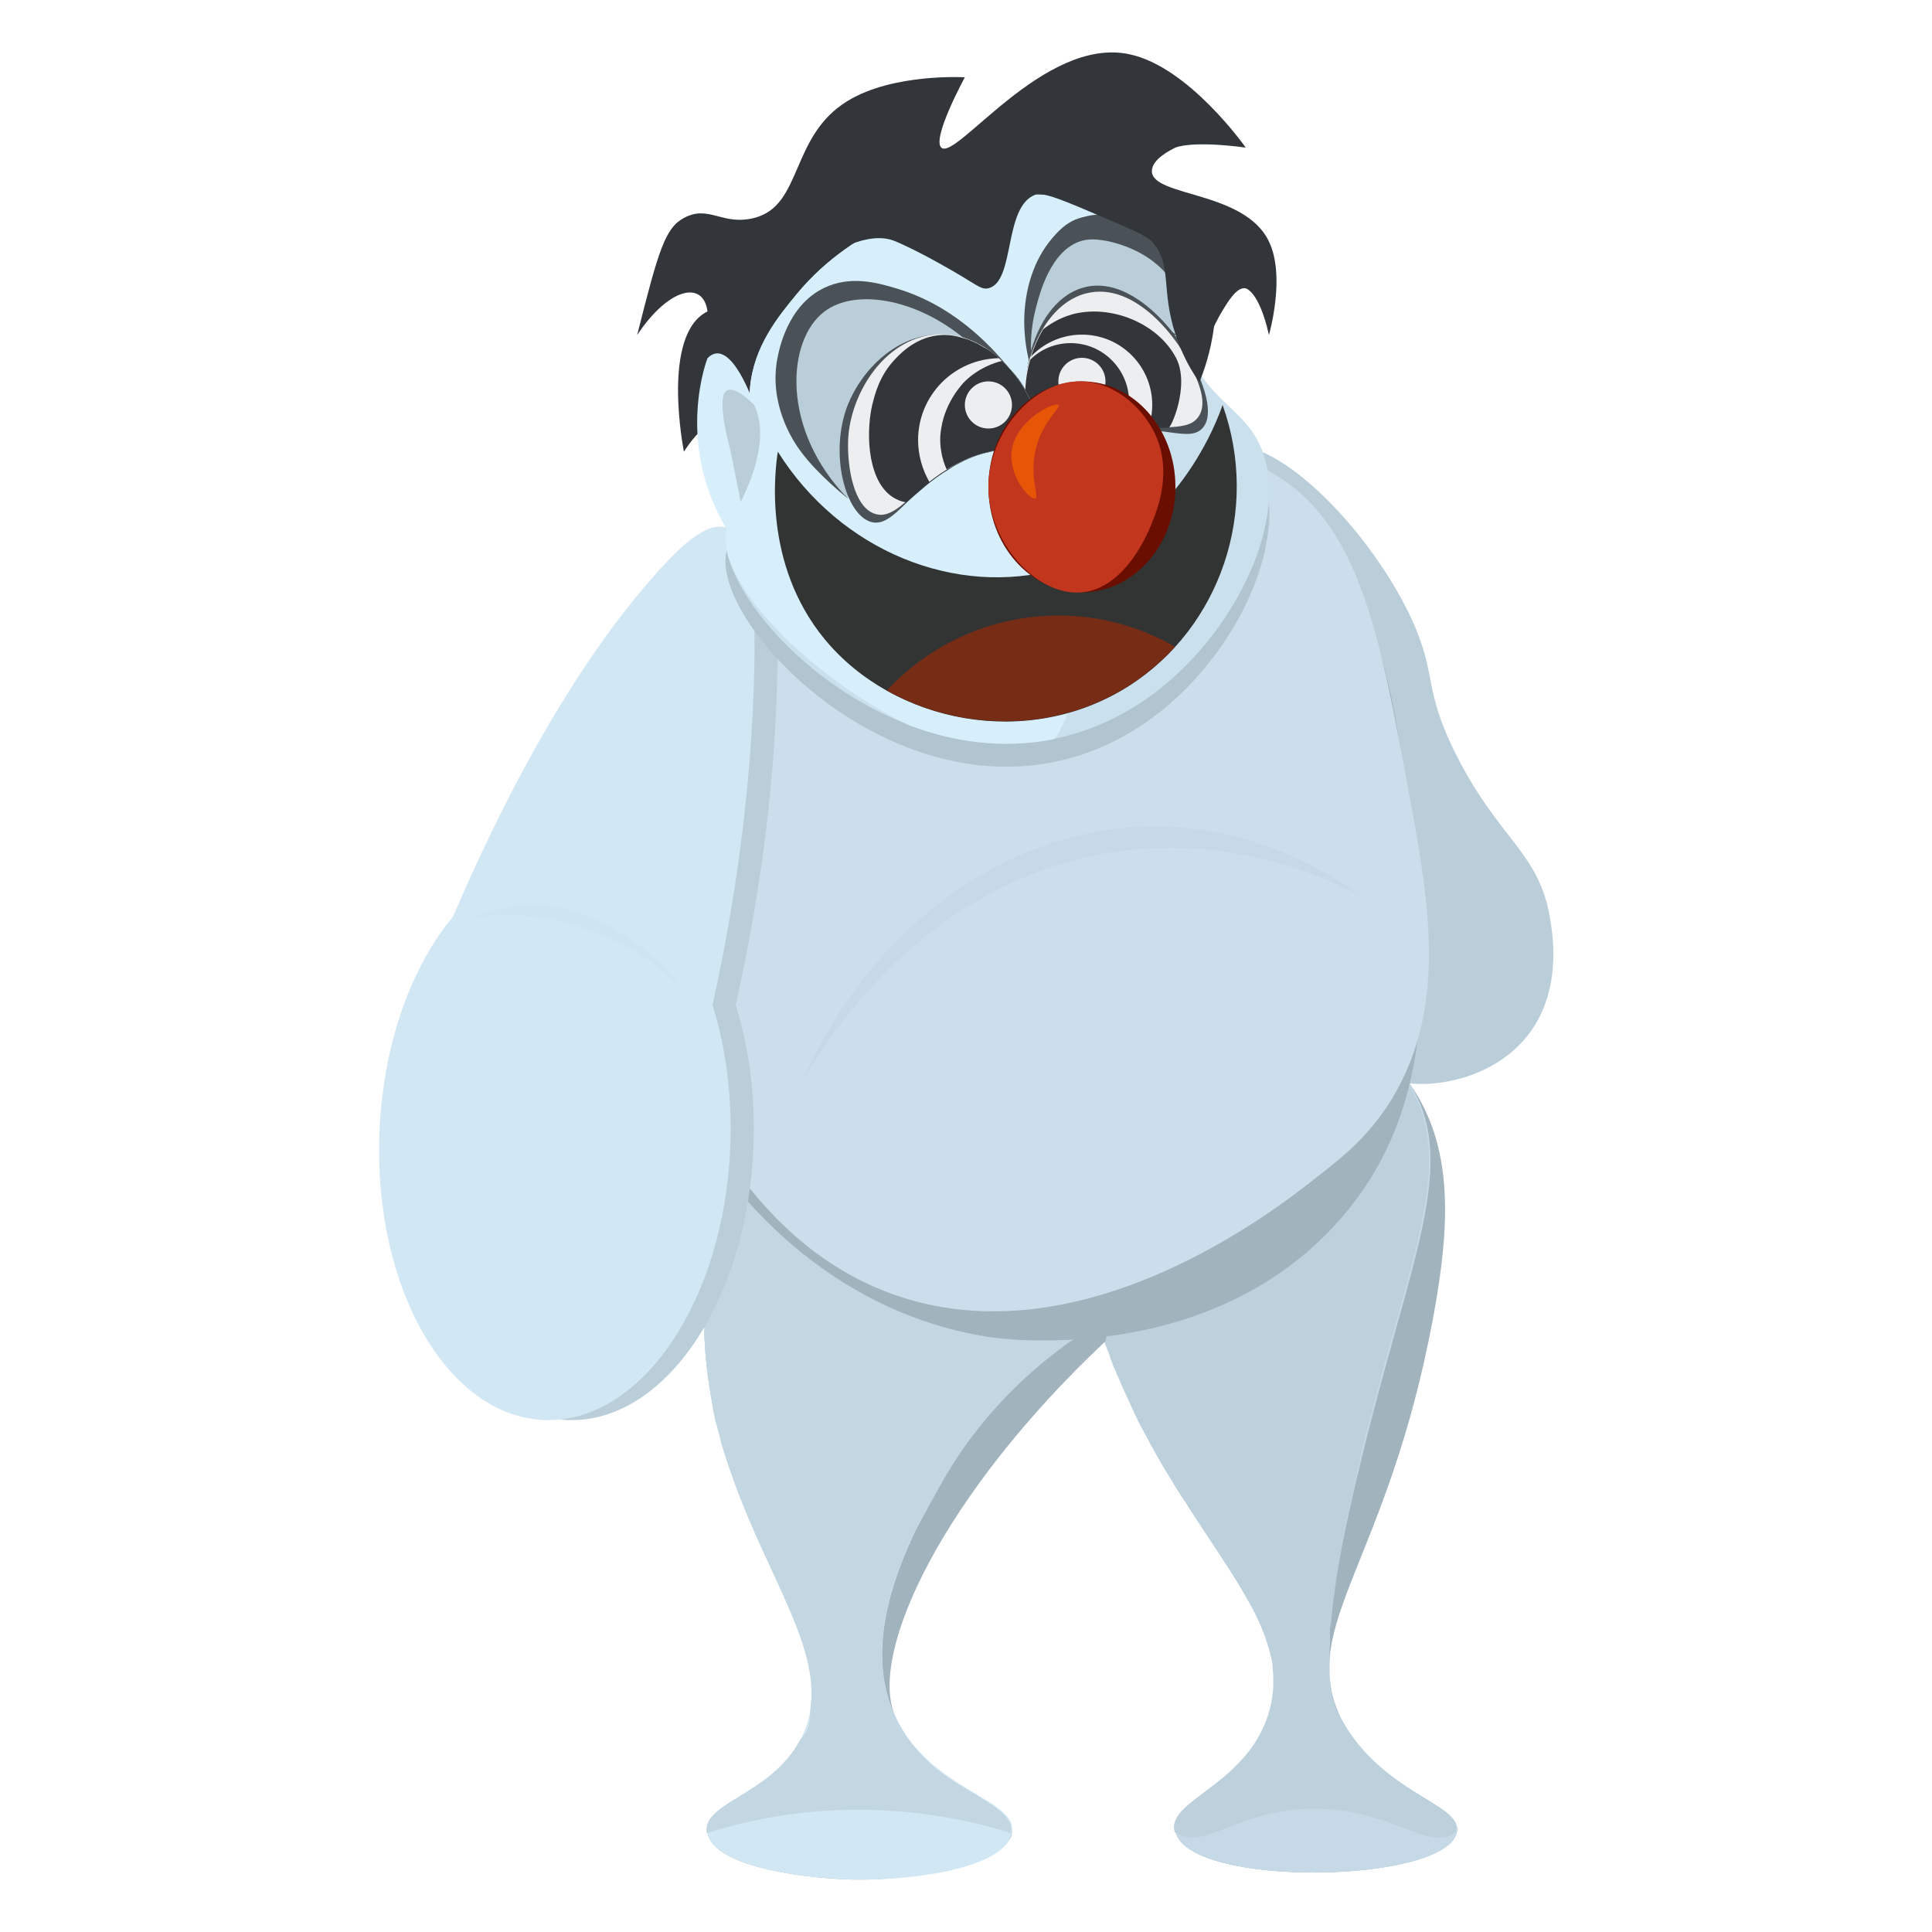 <?xml version="1.0" encoding="utf-8"?>
<!-- Generator: Adobe Illustrator 24.1.2, SVG Export Plug-In . SVG Version: 6.00 Build 0)  -->
<svg version="1.1" id="レイヤー_1" xmlns="http://www.w3.org/2000/svg" xmlns:xlink="http://www.w3.org/1999/xlink" x="0px"
	 y="0px" viewBox="0 0 500 500" style="enable-background:new 0 0 500 500;" xml:space="preserve">
<style type="text/css">
	.st0{fill:#A1B3BD;}
	.st1{fill:#C5DAE6;}
	.st2{fill:#BDD1DD;}
	.st3{fill:#D1E7F4;}
	.st4{fill:#C2D7E2;}
	.st5{fill:#BACED9;}
	.st6{fill:#CADFEB;}
	.st7{fill:#32363A;}
	.st8{fill:#B1C5D0;}
	.st9{fill:#CBE0ED;}
	.st10{fill:#D7EEFB;}
	.st11{fill:#4A5257;}
	.st12{fill:#323333;}
	.st13{fill:#231815;}
	.st14{fill:#ECEEF0;}
	.st15{fill:#6A0F00;}
	.st16{fill:#C3361E;}
	.st17{fill:#772C16;}
	.st18{fill:#E75606;}
	.st19{fill:#CEE4F1;}
</style>
<g>
	<path class="st0" d="M377,474.3c-3.1,13.2-68.7,14.3-72.7,0c-2.3-8.2,18.3-11.9,24.2-30.3c8.6-27-26.1-48.3-42.4-96.9
		c-8.5-25.4-8.9-48.6-7.6-65c24.7-4.6,49.5-9.2,74.2-13.8c3.4,2.4,8,6.3,12.1,12.1c11.4,16.2,10.6,36.3,6.1,60.6
		c-11.8,63.4-34.8,79.6-24.2,103C355.7,464,378.8,466.4,377,474.3z"/>
	<path class="st1" d="M377,474.3c-3.1,13.2-68.7,14.3-72.7,0c-2.3-8.2,18.3-11.9,24.2-30.3c8.6-27-26.1-48.3-42.4-96.9
		c-8.5-25.4-8.9-48.6-7.6-65c24.7-4.6,49.5-9.2,74.2-13.8c3.5,2.3,8.3,6.1,12.1,12.1c10.9,17.3,3.5,37.8-6.1,72.8
		c-19.6,71.4-15.8,83.8-12.1,90.8C357.1,464.3,378.8,466.8,377,474.3z"/>
	<path class="st2" d="M346.7,444c-0.8-1.1-1-2-1.3-2.9c0,0,0,0,0-0.1c-0.1-0.4-0.3-0.8-0.4-1.2c0,0,0-0.1,0-0.1l0,0
		c0-0.1,0-0.1-0.1-0.2l0,0c0-0.1,0-0.1,0-0.2c0-0.1-0.1-0.3-0.1-0.4c0-0.1-0.1-0.2-0.1-0.4l0,0c0,0,0,0,0-0.1l0,0
		c0-0.2-0.1-0.3-0.1-0.5l0,0c0-0.1,0-0.1,0-0.2l0,0c0,0,0,0,0,0c0-0.2-0.1-0.4-0.1-0.5l0,0c0,0,0-0.1,0-0.2c0-0.2-0.1-0.4-0.1-0.7
		c0,0,0-0.1,0-0.1l0,0c0-0.1,0-0.3-0.1-0.4c0-0.1,0-0.1,0-0.2l0,0c0-0.2,0-0.4-0.1-0.5c0,0,0-0.1,0-0.1l0,0c0-0.1,0-0.1,0-0.2l0,0
		c0-0.2,0-0.4-0.1-0.5l0,0c0,0,0-0.1,0-0.1l0,0c0-0.1,0-0.3,0-0.5s0-0.3,0-0.5c0,0,0,0,0,0c0-0.2,0-0.4,0-0.5l0,0c0-0.1,0-0.2,0-0.3
		l0,0c0-0.1,0-0.2,0-0.3c0-0.2,0-0.5,0-0.8c0-0.1,0-0.2,0-0.3l0,0c0-0.1,0-0.2,0-0.3l0,0c0-0.2,0-0.3,0-0.5l0,0c0-0.1,0-0.2,0-0.3
		l0,0c0-0.2,0-0.4,0-0.6l0,0c0-0.1,0-0.2,0-0.3l0,0c0-0.2,0-0.5,0-0.7v0c0-0.1,0-0.1,0-0.2l0,0c0-0.2,0-0.4,0-0.6
		c0-0.5,0-1.1,0.1-1.7c0,0,0,0,0,0c0-0.1,0-0.2,0-0.4c0-0.2,0-0.5,0-0.7l0,0c0-0.1,0-0.2,0-0.4c0-0.2,0-0.5,0-0.7l0,0
		c0-0.2,0-0.4,0-0.7l0,0c0-0.1,0-0.3,0-0.5l0,0c0-0.1,0-0.2,0-0.3c0-0.3,0-0.6,0.1-0.9l0,0c0-0.3,0-0.6,0.1-0.9l0,0
		c0-0.2,0-0.4,0.1-0.6c0-0.3,0.1-0.7,0.1-1l0,0c0-0.3,0.1-0.7,0.1-1c0-0.1,0-0.2,0-0.3l0,0c0-0.3,0.1-0.6,0.1-0.9c0-0.1,0-0.3,0-0.4
		l0,0c0.1-0.4,0.1-0.9,0.2-1.3c0,0,0,0,0-0.1l0,0c0.1-0.7,0.2-1.4,0.3-2c0,0,0,0,0,0c0-0.2,0.1-0.4,0.1-0.6c0-0.3,0.1-0.6,0.1-0.9
		l0,0c0-0.1,0-0.1,0-0.2c0.1-0.5,0.2-1,0.2-1.5c0.1-0.4,0.1-0.9,0.2-1.3c0,0,0,0,0,0c0.2-1,0.3-2,0.5-3c0-0.2,0.1-0.3,0.1-0.5l0,0
		c0-0.2,0.1-0.4,0.1-0.7c0,0,0,0,0,0c0.1-0.4,0.1-0.7,0.2-1.1l0,0c0.1-0.4,0.1-0.7,0.2-1.1c0-0.2,0.1-0.5,0.1-0.8c0,0,0,0,0,0
		c0-0.2,0.1-0.5,0.1-0.8v0c0.1-0.4,0.1-0.8,0.2-1.2l0,0c0-0.2,0.1-0.5,0.1-0.8l0,0c0.1-0.4,0.2-0.9,0.3-1.3c0,0,0,0,0,0
		c0-0.2,0.1-0.4,0.1-0.7l0,0c0-0.1,0.1-0.3,0.1-0.4c0.1-0.5,0.2-1.1,0.3-1.6c0,0,0,0,0,0c0.1-0.3,0.1-0.6,0.2-0.9
		c0.1-0.7,0.3-1.4,0.5-2.1c0.1-0.4,0.2-0.9,0.3-1.3v0c0.3-1.5,0.7-2.9,1-4.5c0,0,0,0,0-0.1l0,0c0.1-0.3,0.1-0.6,0.2-0.9c0,0,0,0,0,0
		c0.1-0.5,0.2-1,0.3-1.4v0c0.1-0.3,0.1-0.6,0.2-1l0,0c0-0.1,0.1-0.3,0.1-0.4c0.2-0.8,0.4-1.7,0.6-2.5c0.1-0.4,0.2-0.9,0.3-1.3
		c0,0,0,0,0-0.1c0-0.2,0.1-0.4,0.1-0.6c0,0,0,0,0,0c0.2-0.9,0.4-1.7,0.6-2.6v0c0.3-1.3,0.7-2.6,1-4c0.1-0.5,0.2-0.9,0.4-1.4v0
		c0.1-0.4,0.2-0.7,0.3-1.1c0,0,0,0,0,0c0.1-0.4,0.2-0.8,0.3-1.2c0.6-2.5,1.3-5,2-7.6v0c0.2-0.7,0.4-1.4,0.5-2c0,0,0,0,0,0
		c0.4-1.3,0.7-2.7,1.1-4.1c9.6-35,17-55.4,6.1-72.8c-3.8-6-8.6-9.8-12.1-12.1c-24.7,4.6-49.5,9.2-74.2,13.8
		c-1.3,16.4-1,39.6,7.6,64.9c0.2,0.7,0.5,1.5,0.8,2.2c0.1,0.2,0.2,0.5,0.3,0.7c0.2,0.5,0.4,1,0.5,1.5c0.1,0.3,0.2,0.6,0.3,0.8
		c0.2,0.4,0.3,0.9,0.5,1.3c0.1,0.3,0.2,0.6,0.4,0.9c0.2,0.4,0.3,0.8,0.5,1.2c0.1,0.3,0.2,0.6,0.4,0.9c0.2,0.4,0.3,0.8,0.5,1.2
		c0.1,0.3,0.2,0.6,0.4,0.9c0.2,0.4,0.3,0.8,0.5,1.1c0.1,0.3,0.3,0.6,0.4,0.9c0.2,0.4,0.3,0.7,0.5,1.1c0.1,0.3,0.3,0.6,0.4,0.9
		c0.2,0.4,0.3,0.7,0.5,1.1c0.1,0.3,0.3,0.6,0.4,0.9c0.2,0.4,0.4,0.7,0.5,1.1c0.1,0.3,0.3,0.5,0.4,0.8c0.2,0.4,0.4,0.7,0.5,1.1
		c0.1,0.3,0.3,0.5,0.4,0.8c0.2,0.4,0.4,0.7,0.6,1.1c0.1,0.2,0.2,0.5,0.4,0.7c0.2,0.4,0.4,0.8,0.6,1.1c0.1,0.2,0.2,0.5,0.4,0.7
		c0.2,0.4,0.4,0.8,0.6,1.2c0.1,0.2,0.2,0.4,0.3,0.6c0.3,0.5,0.5,0.9,0.8,1.4c0.1,0.1,0.1,0.2,0.2,0.4c1,1.8,2,3.5,3,5.2
		c0,0,0.1,0.1,0.1,0.1c0.3,0.5,0.6,1,0.9,1.5c0.1,0.1,0.1,0.2,0.2,0.3c0.3,0.5,0.6,0.9,0.8,1.4c0.1,0.1,0.1,0.2,0.2,0.3
		c0.3,0.5,0.5,0.9,0.8,1.3c0.1,0.1,0.1,0.2,0.2,0.3c0.3,0.4,0.6,0.9,0.8,1.3c0,0.1,0.1,0.2,0.2,0.2c0.3,0.5,0.6,0.9,0.9,1.4
		c0,0,0.1,0.1,0.1,0.1c0.3,0.5,0.6,1,0.9,1.5c0,0,0,0,0,0c4.6,7.1,9,13.5,12.6,19.4l0,0c0.2,0.4,0.5,0.8,0.7,1.2c0,0,0,0.1,0.1,0.1
		c0.2,0.4,0.4,0.7,0.6,1.1c0,0,0.1,0.1,0.1,0.1c0.2,0.4,0.4,0.7,0.6,1.1c0,0.1,0.1,0.1,0.1,0.2c0.2,0.4,0.4,0.7,0.6,1
		c0,0.1,0.1,0.1,0.1,0.2c0.2,0.4,0.4,0.7,0.6,1c0,0,0.1,0.1,0.1,0.2c0.2,0.4,0.4,0.7,0.5,1c0,0,0,0.1,0.1,0.1
		c0.2,0.4,0.4,0.7,0.5,1.1c0,0,0,0,0,0c1.1,2.3,2.1,4.6,2.8,6.9c0,0,0,0,0,0c0.1,0.3,0.2,0.7,0.3,1c0,0.1,0,0.1,0.1,0.2
		c0.1,0.3,0.2,0.6,0.2,0.9c0,0.1,0,0.2,0.1,0.3c0.1,0.3,0.1,0.6,0.2,0.9c0,0.1,0,0.2,0.1,0.3c0.1,0.3,0.1,0.6,0.2,0.8
		c0,0.1,0,0.2,0.1,0.3c0,0.3,0.1,0.5,0.1,0.8c0,0.1,0,0.2,0,0.4c0,0.3,0.1,0.5,0.1,0.8c0,0.1,0,0.2,0,0.4c0,0.3,0,0.5,0.1,0.8
		c0,0.1,0,0.2,0,0.4c0,0.3,0,0.5,0,0.8c0,0.1,0,0.2,0,0.4c0,0.3,0,0.5,0,0.8c0,0.1,0,0.2,0,0.3c0,0.3,0,0.6,0,0.9c0,0.1,0,0.2,0,0.3
		c0,0.3,0,0.6-0.1,0.9c0,0.1,0,0.1,0,0.2c-0.2,1.9-0.6,3.9-1.2,5.8c-5.9,18.4-26.5,22.1-24.2,30.3c7.6,5.4,16-6.1,36.4-6
		c20.2,0.1,29.4,11.5,36.4,6C378.8,466.8,357.1,464.3,346.7,444z"/>
	<path class="st0" d="M286.1,347.1c-42.1,39.6-61.4,80.6-54.5,96.9c4.9,11.6,12.1,18.2,12.1,18.2c9.5,8.7,18.1,8.5,18.2,12.1
		c0.1,5.5-21,12.8-42.4,12.1c-11.4-0.4-34.8-3.2-36.4-12.1c-1.4-8,16.6-9.7,24.2-24.2c12.6-24.1-20.2-50.8-24.6-98.4
		c-2.1-22.5,3-41.4,7.4-53.5l102,14C290.1,323.9,288.1,335.5,286.1,347.1z"/>
	<path class="st3" d="M286.1,341.1c-12.1,7.1-29.8,20.2-42.4,42.4c-6.8,11.9-22.1,38.8-12.1,60.5c9,19.5,31.9,21.5,30.3,30.3
		c-1.8,9.5-27,12.6-42.4,12.1c-11.4-0.4-34.8-3.2-36.4-12.1c-1.4-8,16.6-9.7,24.2-24.2c12.6-24.1-20.2-50.8-24.6-98.4
		c-2.1-22.5,3-41.4,7.4-53.5l102,14C290.1,321.9,288.1,331.5,286.1,341.1z"/>
	<path class="st4" d="M190.1,298.2c-4.4,12.1-9.4,31-7.4,53.5c0.1,0.7,0.1,1.4,0.2,2.1c0,0.2,0.1,0.5,0.1,0.7
		c0.1,0.5,0.1,0.9,0.2,1.4c0,0.3,0.1,0.5,0.1,0.8c0.1,0.4,0.1,0.8,0.2,1.3c0,0.3,0.1,0.5,0.1,0.8c0.1,0.4,0.1,0.8,0.2,1.2
		c0.1,0.3,0.1,0.5,0.1,0.8c0.1,0.4,0.1,0.8,0.2,1.2c0.1,0.3,0.1,0.5,0.1,0.8c0.1,0.4,0.2,0.8,0.2,1.2c0.1,0.2,0.1,0.5,0.1,0.8
		c0.1,0.4,0.2,0.9,0.3,1.3c0.1,0.2,0.1,0.4,0.1,0.6c0.1,0.5,0.2,1.1,0.4,1.6c0,0.1,0.1,0.2,0.1,0.3c0.2,0.6,0.3,1.3,0.5,1.9
		c0,0.1,0,0.1,0.1,0.2c0.1,0.6,0.3,1.1,0.4,1.7c0.1,0.2,0.1,0.3,0.1,0.5c0.1,0.5,0.2,0.9,0.4,1.4c0.1,0.2,0.1,0.4,0.2,0.6
		c0.1,0.4,0.2,0.9,0.4,1.3c0.1,0.2,0.1,0.4,0.2,0.6c0.1,0.4,0.3,0.8,0.4,1.3c0.1,0.2,0.1,0.4,0.2,0.5c0.1,0.4,0.3,0.9,0.4,1.3
		c0.1,0.2,0.1,0.3,0.2,0.5c0.2,0.5,0.3,0.9,0.5,1.4c0,0.1,0.1,0.2,0.1,0.3c0.2,0.6,0.4,1.1,0.6,1.7c0,0,0,0,0,0
		c8.4,23.1,20.5,40.3,19.9,55.5l0,0c0,0.3,0,0.7-0.1,1c0,0,0,0,0,0.1c0,0.3-0.1,0.7-0.1,1c0,0,0,0,0,0.1c0,0.3-0.1,0.7-0.1,1
		c0.1,3.3-0.6,5.9-2.6,7.7c-7.6,14.5-25.6,16.3-24.2,24.2c8.9-2.8,21.3-5.7,36.3-6c18-0.4,32.6,2.9,42.4,6c0-0.3,0.1-0.5,0.1-0.8
		c0,0,0,0,0,0c0-2.5-2-4.4-5-6.5c-4-2.7-9.9-5.6-15.3-10.1c0,0-0.1-0.1-0.1-0.1c-0.4-0.4-0.8-0.7-1.2-1.1l0,0
		c-0.4-0.4-0.8-0.7-1.1-1.1c-0.1-0.1-0.1-0.1-0.2-0.2c-0.4-0.4-0.8-0.8-1.1-1.2c0,0,0,0,0,0c-0.4-0.4-0.7-0.8-1-1.2
		c-0.1-0.1-0.1-0.2-0.2-0.2c-0.4-0.4-0.7-0.8-1-1.3c0,0,0,0-0.1-0.1c-0.3-0.4-0.6-0.8-0.9-1.3c-0.1-0.1-0.1-0.2-0.2-0.3
		c-0.3-0.5-0.6-0.9-0.9-1.4c0,0,0,0,0-0.1c-0.3-0.5-0.6-0.9-0.8-1.4c-0.1-0.1-0.1-0.3-0.2-0.4c-0.3-0.5-0.5-1-0.8-1.6
		c-0.3-0.7-0.6-1.4-0.9-2c-0.1-0.2-0.1-0.4-0.2-0.7c-0.2-0.5-0.3-0.9-0.5-1.4c-0.1-0.3-0.1-0.5-0.2-0.8c-0.1-0.4-0.2-0.8-0.4-1.3
		c-0.1-0.3-0.1-0.6-0.2-0.9c-0.1-0.4-0.2-0.8-0.3-1.2c-0.1-0.3-0.1-0.6-0.1-0.9c-0.1-0.4-0.1-0.8-0.2-1.2c0-0.3-0.1-0.6-0.1-0.9
		c0-0.4-0.1-0.8-0.1-1.2c0-0.3,0-0.6-0.1-0.9c0-0.4-0.1-0.8-0.1-1.2c0-0.3,0-0.6,0-0.9c0-0.4,0-0.8,0-1.2c0-0.3,0-0.6,0-0.9
		c0-0.4,0-0.8,0.1-1.2c0-0.3,0.1-0.6,0.1-0.9c0-0.4,0.1-0.8,0.1-1.2c0-0.3,0.1-0.6,0.1-0.9c0.1-0.4,0.1-0.8,0.2-1.2
		c0-0.3,0.1-0.6,0.1-0.9c0.1-0.4,0.1-0.8,0.2-1.2c0.1-0.3,0.1-0.6,0.2-0.9c0.1-0.4,0.2-0.8,0.2-1.2c0.1-0.3,0.1-0.6,0.2-0.9
		c0.1-0.4,0.2-0.8,0.3-1.2c0.1-0.3,0.1-0.6,0.2-0.9c0.1-0.4,0.2-0.8,0.3-1.2c0.1-0.3,0.2-0.6,0.2-0.9c0.1-0.4,0.2-0.8,0.4-1.2
		c0.1-0.3,0.2-0.6,0.3-0.9c0.1-0.4,0.2-0.8,0.4-1.1c0.1-0.3,0.2-0.6,0.3-0.9c0.1-0.4,0.3-0.8,0.4-1.1c0.1-0.3,0.2-0.6,0.3-0.8
		c0.1-0.4,0.3-0.8,0.4-1.1c0.1-0.3,0.2-0.5,0.3-0.8c0.1-0.4,0.3-0.7,0.4-1.1c0.1-0.3,0.2-0.5,0.3-0.8c0.1-0.4,0.3-0.7,0.5-1.1
		c0.1-0.3,0.2-0.5,0.3-0.8c0.1-0.4,0.3-0.7,0.5-1c0.1-0.3,0.2-0.5,0.4-0.8c0.2-0.3,0.3-0.7,0.5-1c0.1-0.2,0.2-0.5,0.4-0.8
		c0.2-0.3,0.3-0.6,0.5-1c0.1-0.2,0.2-0.5,0.4-0.7c0.2-0.3,0.3-0.6,0.5-0.9c0.1-0.2,0.2-0.5,0.4-0.7c0.1-0.3,0.3-0.6,0.5-0.9
		c0.1-0.2,0.2-0.5,0.4-0.7c0.1-0.3,0.3-0.5,0.4-0.8c0.1-0.2,0.2-0.5,0.4-0.7c0.1-0.3,0.3-0.5,0.4-0.8c0.1-0.2,0.2-0.5,0.4-0.7
		c0.1-0.2,0.3-0.5,0.4-0.7s0.2-0.5,0.4-0.7c0.1-0.2,0.2-0.4,0.3-0.6c0.1-0.2,0.3-0.5,0.4-0.7c0.1-0.1,0.1-0.2,0.2-0.4
		c0.2-0.3,0.3-0.6,0.5-0.9c0,0,0,0,0,0c0.2-0.3,0.3-0.5,0.5-0.9c12.6-22.2,30.3-35.3,42.4-42.4c2-9.6,4-19.2,6.1-28.8L190.1,298.2z"
		/>
	<path class="st5" d="M364.9,159.3c7.4,15.6,3,18.4,12.1,36.3c11.1,21.9,21.5,25.1,24.2,42.4c0.7,4.2,3.1,19-6.1,30.3
		c-7.6,9.4-20.5,13-30.3,12.1c-34.6-3.3-51.8-65.8-54.1-74.1c-9.6-35-11.3-84.8,5-90.6C329,111.1,353.8,136.1,364.9,159.3z"/>
	<path class="st0" d="M364.9,212.7c3.9,33.9,8.5,72.7-18.2,103c-33.9,38.5-88.5,30.7-90.9,30.3c-44.3-7-67.6-41-72.7-48.5
		c-32.8-47.9-30.4-122.3,6.1-151.5c12.3-9.8,30.3-13.1,66.7-18.2c39.4-5.5,59.1-7.6,72.7,0C356.8,143.8,361.5,183.5,364.9,212.7z"/>
	<path class="st6" d="M364.9,206.7c5.1,27.6,10,55.8-6.1,79.9c-5.4,8-11,12.6-18.2,18.2c-10.4,8.2-60.4,47.4-109.1,30.3
		c-27.4-9.6-41.7-32.6-48.5-43.5c-29.4-47.4-31.2-121.7,6.1-151.5c12.3-9.8,30.3-13.1,66.6-18.2c39.4-5.5,59.1-7.6,72.7,0
		C351.9,134.9,357,163.7,364.9,206.7z"/>
	<path class="st5" d="M201.1,177.5c1-30.6-2.2-39.3-7-40.9c-5.2-1.8-11.9,4.8-17.2,10.6c-11.2,12.3-31.4,38.1-53.7,90.1
		c-10.8,12.9-18.1,33-19,55.8c-1.6,40.1,17.5,73.4,42.6,74.4c25.1,1,46.7-30.8,48.2-70.9c0.5-13.2-1.2-25.7-4.6-36.5
		C198.2,225.4,200.5,197.2,201.1,177.5z"/>
	<path class="st3" d="M195.1,177.5c1-30.6-2.2-39.3-7-40.9c-5.2-1.8-11.9,4.8-17.2,10.6c-11.2,12.3-31.4,38.1-53.7,90.1
		c-10.8,12.9-18.1,33-19,55.8c-1.6,40.1,17.5,73.4,42.6,74.4c25.1,1,46.7-30.8,48.2-70.9c0.5-13.2-1.2-25.7-4.6-36.5
		C192.1,225.4,194.4,197.2,195.1,177.5z"/>
	<path class="st7" d="M219.4,123c-3.4-11.5-13.8-18.9-24.2-18.2c-11.5,0.8-17.6,11.2-18.2,12.1c0,0-6.1-30.3,6.1-36.3
		c-1.1-8.2-10.1-6.1-18.2,6.1l0,0l0,0c5.6-22.3,7.3-27.7,12.1-30.3c6.5-3.5,9.9,2.1,18.2,0c12.6-3.2,9.2-21.2,24.2-30.3
		c11.8-7.2,30.3-6.1,30.3-6.1s-8.6,15.8-6.1,18.2c3.8,3.5,26.5-28.7,48.5-24.2c15.5,3.1,30.3,24.2,30.3,24.2
		c-14.3-1.9-18.2,0-18.2,0c-1,0.5-6.1,2.9-6.1,6.1c0.1,6.7,24,5,30.3,18.2c4.4,9.1,0,24.2,0,24.2c-2.6-11.6-6.1-12.1-6.1-12.1
		c-2.2-0.3-4.3,3.1-6.1,6.1c-2.1,3.5-5,9.5-6.1,18.2C280,106.8,249.8,114.9,219.4,123z"/>
	<path class="st8" d="M309.1,100.3c6.3,11.3,14.7,12.6,18.2,24.2c2.2,7.5,0.9,14,0,18.2c-4,18.8-23.2,48.2-54.5,54.5
		c-45.9,9.3-88.8-36.6-84.8-54.5c0.9-4.1,4.7-8.2,6.1-18.2c1.2-8.4-0.6-11.6,0-18.2c1-10.7,7.2-18.3,12.1-24.2
		C221.4,63.6,243,59,248.5,57.9c14.4-2.7,44.5-3.9,54.5,12.1C309.3,80,301.5,86.6,309.1,100.3z"/>
	<path class="st9" d="M309.1,94.3c6.3,11.3,14.7,12.6,18.2,24.2c2.2,7.5,0.9,14,0,18.2c-4,18.8-23.2,48.2-54.5,54.5
		c-45.9,9.3-88.8-36.6-84.8-54.5c0.9-4.1,4.7-8.2,6.1-18.2c1.2-8.4-0.6-11.6,0-18.2c1-10.7,7.2-18.3,12.1-24.2
		c15.3-18.5,36.9-23.2,42.4-24.2C263,49.2,293.1,48,303.1,64C309.3,73.9,301.5,80.5,309.1,94.3z"/>
	<path class="st10" d="M292.2,141.1c2.7-7.6,5.1-14.5,6.1-24.2c1.1-10.8-0.8-13.1,0-24.2c1.3-19.1,7.4-21.9,4.8-28.7l0,0
		c-4.4-7.1-12.8-10.8-22.1-12.5c-8.5-1.4-18.1-1.5-26.6-0.5c0,0,0,0,0,0c-0.6,0.1-1.1,0.1-1.7,0.2c-0.2,0-0.4,0.1-0.7,0.1
		c-0.4,0-0.8,0.1-1.1,0.2c-0.2,0-0.4,0.1-0.6,0.1c-0.6,0.1-1.1,0.2-1.7,0.3c-5.5,1-27.1,5.7-42.4,24.2c-4.9,6-11.1,13.5-12.1,24.2
		c-0.6,6.6,1.2,9.8,0,18.2c-1.4,10-5.1,14-6.1,18.2c-0.1,0.3-0.1,0.6-0.2,0.9c0,0.1,0,0.2,0,0.4c0,0.2,0,0.4-0.1,0.6
		c0,0.1,0,0.2,0,0.4c0,0.3,0,0.6,0,0.9c0,0,0,0.1,0,0.1c0.9,14.2,24.3,36.5,47.6,47.7c11.6,4.4,24.4,6.2,37.4,3.6
		C275,189.8,280.7,173.6,292.2,141.1z"/>
	<path class="st11" d="M267.9,98.7c-6.1-22.8,2.7-40.4,12.1-42.4c7.5-1.6,17.6,6.3,24.2,18.2c-0.8-1.2-8.7-12.8-18.2-12.1
		C276,63.2,265.1,78,267.9,98.7z"/>
	<path class="st11" d="M267.9,98.7c-7.4-20.2,0.8-38.6,12.1-42.4c11.5-3.8,29.4,6.4,30.3,18.2c0.4,4.9-2.1,11.4-6.1,12.1
		c-8.5,1.6-16.1-25.9-24.2-24.2C272.5,64,269.3,80.9,267.9,98.7z"/>
	<path class="st5" d="M267.9,98.7c-1.9-8.2-0.9-14.6,0-18.2c1-4,3.8-15.8,12.1-18.2c2.3-0.6,4.2-0.3,6.1,0c0.2,0,0.4,0.1,0.6,0.1
		c13.8,3.1,17.5,12,17.5,12c1.9,4.6,1,9.2,0,12.1l0,0c0,0-8-5.2-12.1-6.1C287.4,79.5,279.9,82.4,267.9,98.7z"/>
	<path class="st11" d="M267.9,104.8c-4.9-7.9-16.7-24.7-36.4-30.3c-4.7-1.4-11.5-3.2-18.2,0c-9.6,4.6-11.7,16.2-12.1,18.2
		c-2.3,11.8,4,21.5,6.1,24.2c4.2,5.8,12.1,12.1,12.1,12.1c-5.8-11.4-6.1-12.1-6.1-12.1c-1.2-3.4-7.9-22.6,0-30.3
		C221.6,78.7,244.7,83.8,267.9,104.8z"/>
	<path class="st5" d="M249.4,87.5c-12.7-10.4-28.2-12.8-36-6.9c-9.8,7.3-11.5,30.5,6.1,48.5c-0.2-3.6-0.5-13.9,6.1-24.2
		C233.6,92,246.4,88.3,249.4,87.5z"/>
	<path class="st10" d="M195.2,104.8c0,0-6.1-18.2-12.1-12.1c0,0-8.5,21.4,4.8,44C187.9,136.7,201.3,116.9,195.2,104.8z"/>
	<path class="st5" d="M188.2,101c-1.9,1-1.6,6.3,0.9,15.9c0.9,4.3,1.7,8.7,2.6,13c3.4-6.9,7.3-17.5,3.4-25.2
		C191.9,101.6,189.6,100.4,188.2,101z"/>
	<path class="st11" d="M309.9,96.4c1,2.3,4.7,10.7,1.3,14.4c-2.7,3-7.5,0.7-18.2,0c-16.3-1-20.6,3.3-24.2,0
		c-7-6.3-2.8-32.1,11.3-36.3C292.6,70.7,305.4,86.2,309.9,96.4z"/>
	<path class="st12" d="M316.4,104.8c-0.9,2.7-11.6,33.6-42.4,42.4c-26.5,7.5-56.5-4.5-72.7-30.3c-0.7,4.6-4,28.9,12.1,48.5
		c17.9,21.7,52.6,28.8,78.8,12.1C315.8,162.4,326.2,132.1,316.4,104.8z"/>
	<path class="st13" d="M358.8,80.6"/>
	<path class="st14" d="M309,96.4c1.2,2.8,3.5,8,1.2,11.4c-2.2,3.3-7,2.7-18.1,3c-19.5,0.5-21.8,2.5-24.2,0
		c-6.5-6.5-1.1-31.4,13.3-34.9C293.7,72.8,305.1,87.5,309,96.4z"/>
	<path class="st11" d="M267.9,113.9c-1.6,2.6-5,1.3-12.1,3c-18.5,4.5-23.2,20.1-30.3,18.2c-6.7-1.8-11-17.8-6.1-30.3
		c3.6-9.1,12.8-18.5,24.2-18.2C260.1,87.1,271.5,108.2,267.9,113.9z"/>
	<path class="st7" d="M292.2,110.9c4.2-0.1,7.6-0.1,10.2-0.2c0.6,0.3,5.6-10.9,2-18c-4.7-9.1-17.1-14.1-27.1-11.3
		c-3.4,1-5.9,2.7-7.3,3.8c-5.4,8.9-6.3,21.3-2,25.7C270.4,113.3,272.7,111.3,292.2,110.9z"/>
	<path class="st14" d="M297.2,110.8c0.6-1.9,1-3.9,1-6c0-10-8.1-18.2-18.2-18.2c-5.3,0-10.1,2.3-13.4,5.9c-2.3,7.4-2,15.1,1.3,18.3
		c2.5,2.5,4.8,0.5,24.2,0C294,110.8,295.7,110.8,297.2,110.8z"/>
	<path class="st7" d="M292.2,104c0-8.4-6.8-15.2-15.1-15.2c-4.1,0-7.8,1.6-10.5,4.3c-2,7.2-1.7,14.6,1.5,17.7
		c2.4,2.4,4.6,0.6,22.6,0C291.6,108.8,292.2,106.5,292.2,104z"/>
	<circle class="st14" cx="280" cy="98.7" r="6.1"/>
	<path class="st14" d="M267.9,113.9c-1.5,2.6-4.8,1.2-12.1,3c-17.4,4.4-22.4,18.3-29.3,16.1c-5.6-1.7-7.3-12.3-7-19.2
		c0.5-12,9.8-27.3,24.2-27.3C260.1,86.6,271.5,107.7,267.9,113.9z"/>
	<path class="st7" d="M268.3,113.1c0.1-0.2,0.1-0.4,0.1-0.4c0-0.1,0-0.2,0-0.3c0-0.2,0-0.3,0.1-0.4c0-0.1,0-0.2,0-0.3
		c0-0.2,0-0.3,0-0.5c0-0.1,0-0.2,0-0.3c0-0.2,0-0.3,0-0.5c0-0.1,0-0.2,0-0.4c0-0.2,0-0.4-0.1-0.6c0-0.1,0-0.2,0-0.3
		c0-0.2-0.1-0.5-0.1-0.7c0-0.1,0-0.2,0-0.3c-0.1-0.3-0.2-0.6-0.2-1c0-0.1-0.1-0.3-0.1-0.4c-0.1-0.2-0.1-0.4-0.2-0.6
		c-0.1-0.2-0.1-0.3-0.2-0.5c-0.1-0.2-0.1-0.4-0.2-0.5s-0.1-0.3-0.2-0.5c-0.1-0.2-0.1-0.3-0.2-0.5c-0.1-0.2-0.2-0.4-0.3-0.6
		c-0.1-0.2-0.2-0.3-0.2-0.5c-0.1-0.2-0.2-0.4-0.3-0.6c-0.1-0.2-0.2-0.3-0.2-0.5c-0.1-0.2-0.2-0.4-0.4-0.6c-0.1-0.1-0.1-0.2-0.2-0.4
		c-0.5-0.8-1-1.7-1.6-2.5c0-0.1-0.1-0.1-0.1-0.2c-0.2-0.2-0.4-0.5-0.6-0.7c-0.1-0.1-0.2-0.2-0.2-0.3c-0.2-0.2-0.4-0.5-0.6-0.7
		c-0.1-0.1-0.2-0.2-0.3-0.3c-0.2-0.2-0.4-0.5-0.6-0.7c-0.1-0.1-0.2-0.2-0.3-0.3c-0.2-0.2-0.4-0.5-0.6-0.7c-0.1-0.1-0.2-0.2-0.2-0.2
		c-0.2-0.2-0.5-0.5-0.7-0.7c0-0.1-0.1-0.1-0.1-0.1c-1.2-1.1-2.4-2.1-3.8-3c-0.1,0-0.1-0.1-0.2-0.1c-0.3-0.2-0.6-0.4-0.9-0.5
		c-0.1-0.1-0.2-0.1-0.3-0.2c-0.3-0.2-0.6-0.3-0.9-0.5c-0.1-0.1-0.2-0.1-0.3-0.2c-0.3-0.1-0.6-0.3-0.9-0.4c-0.1-0.1-0.2-0.1-0.4-0.2
		c-0.3-0.1-0.6-0.2-0.9-0.4c-0.1,0-0.2-0.1-0.3-0.1c-0.3-0.1-0.7-0.2-1-0.3l0,0c-1.3-0.4-3.3-1-5.7-0.9c-6.4,0.2-10.7,4.6-12.1,6.1
		c-4.3,4.4-5.4,9.4-6.1,12.1c-1.8,8.2-0.9,20.6,6.1,24.2c1.1,0.6,2.1,0.8,2.8,0.9c2.9-2.4,6.2-5.7,10.9-8.5c0,0,0,0,0,0
		c0.3-0.2,1.3-0.9,2.7-1.6c4.3-2.3,7.9-2.9,7.9-2.9S268,113.9,268.3,113.1z"/>
	<path class="st14" d="M258.5,92.7c-11.6,0.2-20.9,9.6-20.9,21.2c0,3.9,1.1,7.6,2.9,10.8c3.8-3,8.6-6,15.2-7.7
		c7.3-1.9,10.6-0.5,12.1-3C270.3,109.9,266.2,99.4,258.5,92.7z"/>
	<path class="st7" d="M259.3,93.4c-2,0.5-6,1.8-9.6,5.3c-0.3,0.3-5,5-6.1,12.1c-0.2,1.1-0.5,3.2,0,6.1c0.3,1.9,0.9,3.5,1.4,4.6
		c1.3-0.8,3.3-1.9,5.7-2.9c1.5-0.6,3.2-1.2,5-1.6c7.3-1.9,10.6-0.5,12.1-3C270.2,110,266.5,100.2,259.3,93.4z"/>
	<circle class="st14" cx="255.8" cy="104.8" r="6.1"/>
	<ellipse class="st15" cx="280" cy="126" rx="24.2" ry="27.3"/>
	<path class="st16" d="M298.2,110.9c5.6,10.1,1.5,20.5,0,24.2c-0.9,2.4-6.8,17.1-18.2,18.2c-11.8,1.1-24.2-13-24.2-27.3
		c0-13.7,11.4-27.7,24.2-27.3C288.2,99,294.9,104.9,298.2,110.9z"/>
	<path class="st1" d="M207.3,280.6c17.2-39.7,52.2-65.9,89.8-66.7c26.7-0.6,46.8,11.9,55.6,18.2c-10-5.3-32.3-15.2-60.6-12.1
		C237.4,226,210,275.5,207.3,280.6z"/>
	<path class="st17" d="M274,159.3c-17.6,0-33.4,7.5-44.5,19.4c18.5,10.4,43,11.2,62.6-1.2c4.5-2.9,8.5-6.3,12-10.1
		C295.3,162.3,285,159.3,274,159.3z"/>
	<path class="st18" d="M267.9,116.9c-1.4,6.9,1.1,11.7,0,12.1c-1.3,0.5-6.8-5.6-6.1-12.1c0.9-8.2,11.2-13,12.1-12.1
		C274.7,105.5,269.5,109.2,267.9,116.9z"/>
	<path class="st19" d="M177,256.3c0,0-22.9-31.9-53.9-19C123.2,237.3,152.8,232,177,256.3z"/>
	<path class="st7" d="M189.2,86.6c3.9-4,29.1-29.7,42.4-24.2c1.1,0.4,6.1,2.7,12.1,6.1c8.9,4.9,10,6.6,12.1,6.1
		c7-1.7,3.8-21,12.1-24.2c2.1-0.8,7.5,1.5,18.2,6.1c7.3,3.1,10.9,4.7,12.1,6.1c5.3,5.9,2.1,12.3,6.1,24.2c1.8,5.5,4.3,9.6,6.1,12.1
		c1.9-4.6,8.2-21.9,0-36.3c-11.5-20.5-42.6-18.8-54.5-18.2c-6.7,0.4-34.4,2.3-54.5,24.2C195.1,75.2,191.4,81.9,189.2,86.6z"/>
</g>
</svg>
